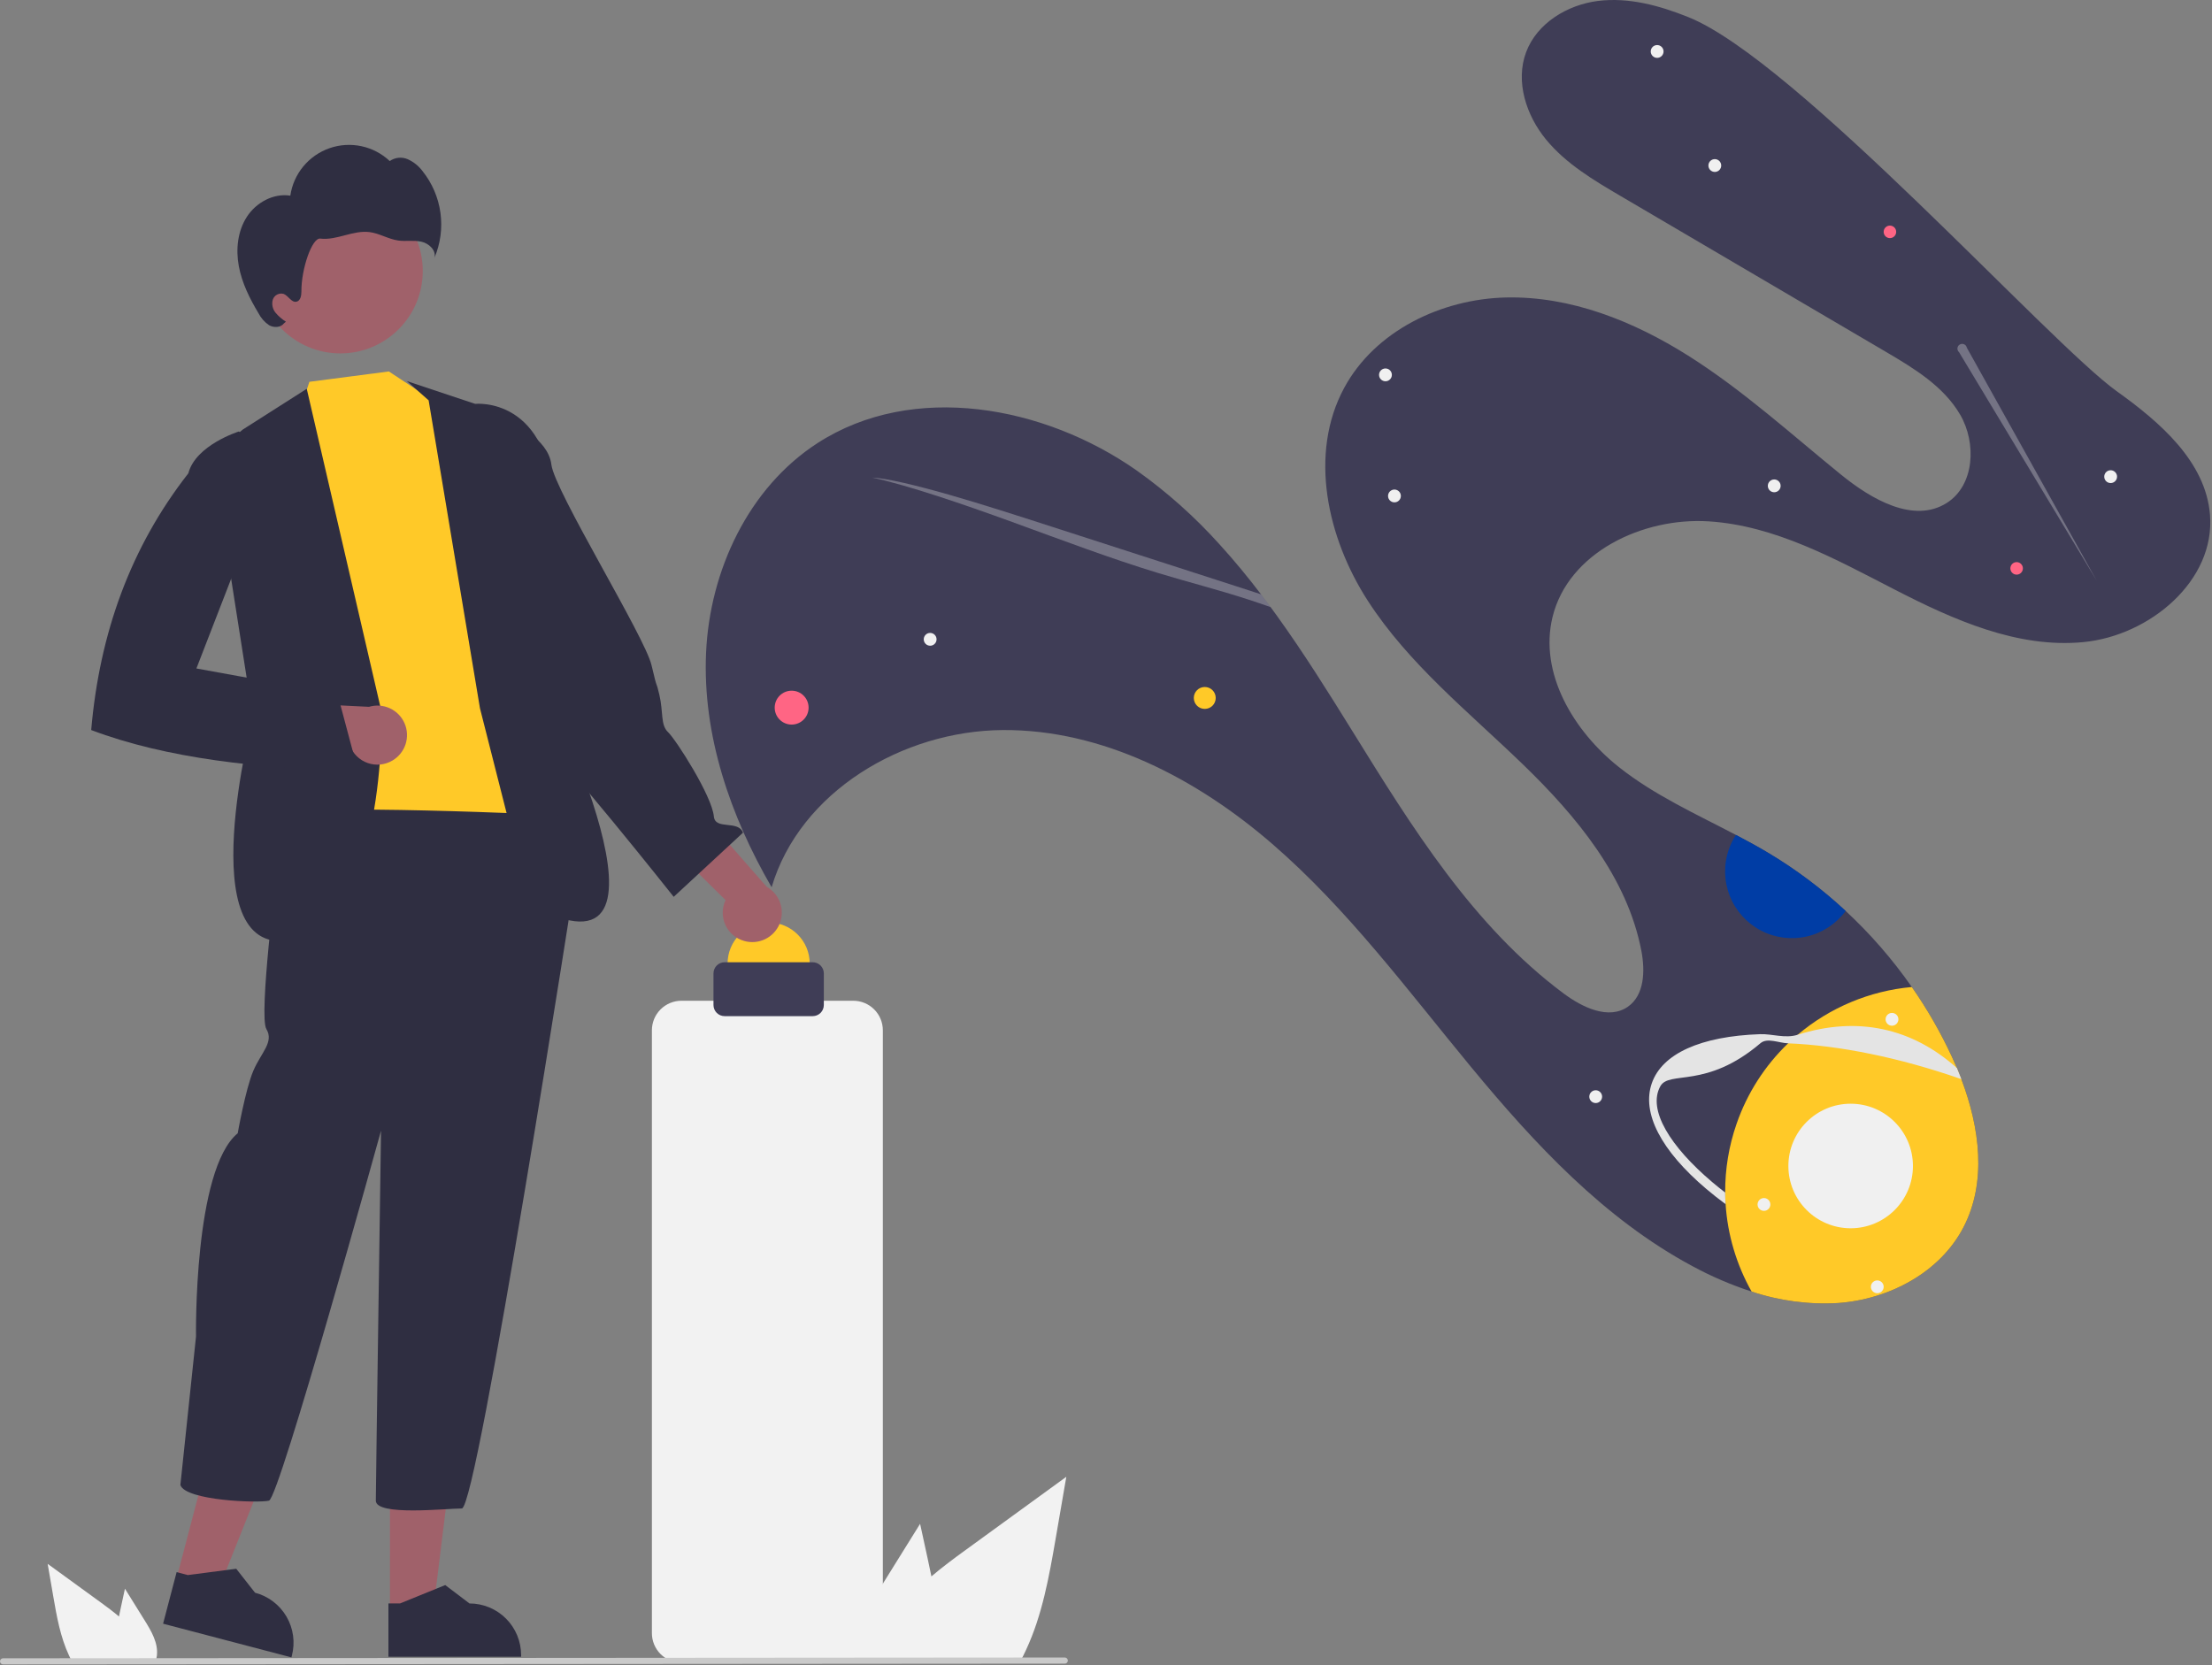 <svg width="862" height="649" viewBox="0 0 862 649" fill="none" xmlns="http://www.w3.org/2000/svg">
<rect x="0" y="0" width="862" height="649" fill="#808080" stroke="none"/>
<g clip-path="url(#clip0_870_245)">
<path d="M318.638 172.654C355.739 148.711 406.839 158.014 442.986 183.383C454.782 191.775 465.617 201.442 475.293 212.21C480.937 218.399 486.286 224.897 491.403 231.619C492.664 233.268 493.919 234.933 495.149 236.615C495.991 237.752 496.826 238.898 497.654 240.051C508.031 254.476 517.546 269.651 526.859 284.688C550.11 322.226 573.967 360.882 609.394 387.237C616.693 392.666 626.876 397.554 634.354 392.371C640.843 387.869 641.121 378.403 639.644 370.646C634.154 341.906 614.349 318.09 593.308 297.759C572.269 277.428 548.976 258.788 533.079 234.221C517.181 209.654 509.918 176.857 523.843 151.127C535.843 128.955 561.663 116.517 586.866 115.938C612.067 115.364 636.552 125.16 657.873 138.612C679.192 152.068 697.939 169.143 717.504 185.042C729.298 194.633 745.765 204.151 758.618 196.03C769.474 189.167 770.321 172.691 763.851 161.598C757.381 150.505 745.833 143.534 734.762 137.033C700.39 116.84 666.018 96.65 631.645 76.461C621.099 70.273 610.324 63.886 602.539 54.45C594.753 45.019 590.431 31.763 594.723 20.311C598.956 9.025 610.782 1.858 622.746 0.362C634.702 -1.13 646.761 2.185 657.945 6.676C699.858 23.508 798.547 133.627 824.85 152.454C841.753 164.546 859.51 179.854 861.219 200.566C863.349 226.35 837.693 247.748 811.941 250.249C786.193 252.758 761.238 241.562 738.231 229.725C715.225 217.889 691.746 204.838 665.922 203.195C640.099 201.552 611.127 215.356 605.005 240.494C599.682 262.369 613.215 284.941 630.843 298.937C644.642 309.895 660.836 317.193 676.478 325.399C680.822 327.671 685.12 330.02 689.312 332.531C700.045 338.973 710.077 346.515 719.247 355.035C728.873 363.966 737.514 373.903 745.021 384.676C751.011 393.26 756.238 402.353 760.641 411.85C761.312 413.3 761.964 414.771 762.596 416.262C763.195 417.688 763.775 419.132 764.325 420.59C771.504 439.503 774.301 460.697 765.129 478.353C755.98 495.961 736.164 506.387 716.376 507.833C704.931 508.516 693.461 507.001 682.585 503.369C674.587 500.771 666.845 497.443 659.456 493.428C625.197 475.04 598.075 445.881 573.306 415.906C548.542 385.932 525.223 354.372 495.824 328.928C466.427 303.479 429.587 284.238 390.703 284.53C351.822 284.817 311.739 308.508 300.696 345.788C284.599 318.052 273.714 286.433 275.152 254.4C276.589 222.367 291.696 190.045 318.638 172.654Z" fill="#3F3D56"/>
<path d="M469.487 276.289C471.846 276.289 473.758 274.376 473.758 272.017C473.758 269.658 471.846 267.745 469.487 267.745C467.127 267.745 465.215 269.658 465.215 272.017C465.215 274.376 467.127 276.289 469.487 276.289Z" fill="#FFC928"/>
<path d="M308.499 282.396C312.147 282.396 315.104 279.439 315.104 275.792C315.104 272.144 312.147 269.187 308.499 269.187C304.852 269.187 301.895 272.144 301.895 275.792C301.895 279.439 304.852 282.396 308.499 282.396Z" fill="#FF6584"/>
<path d="M785.865 223.958C787.213 223.958 788.305 222.865 788.305 221.517C788.305 220.17 787.213 219.077 785.865 219.077C784.517 219.077 783.425 220.17 783.425 221.517C783.425 222.865 784.517 223.958 785.865 223.958Z" fill="#FF6584"/>
<path d="M736.489 92.802C737.837 92.802 738.929 91.71 738.929 90.362C738.929 89.014 737.837 87.922 736.489 87.922C735.141 87.922 734.049 89.014 734.049 90.362C734.049 91.71 735.141 92.802 736.489 92.802Z" fill="#FF6584"/>
<path d="M673.698 331.082C674.39 329.082 675.324 327.174 676.478 325.399C680.822 327.671 685.12 330.02 689.312 332.531C700.044 338.973 710.077 346.515 719.247 355.035C715.556 360.051 710.189 363.577 704.12 364.973C698.052 366.369 691.684 365.543 686.172 362.645C680.661 359.746 676.371 354.968 674.083 349.177C671.794 343.385 671.657 336.965 673.698 331.082Z" fill="#003DA5"/>
<path d="M362.473 251.663C363.852 251.663 364.969 250.546 364.969 249.168C364.969 247.789 363.852 246.672 362.473 246.672C361.095 246.672 359.978 247.789 359.978 249.168C359.978 250.546 361.095 251.663 362.473 251.663Z" fill="#F0F0F0"/>
<path d="M668.25 67.009C669.628 67.009 670.745 65.891 670.745 64.513C670.745 63.135 669.628 62.017 668.25 62.017C666.871 62.017 665.754 63.135 665.754 64.513C665.754 65.891 666.871 67.009 668.25 67.009Z" fill="#F0F0F0"/>
<path d="M645.778 22.553C647.156 22.553 648.274 21.435 648.274 20.057C648.274 18.678 647.156 17.561 645.778 17.561C644.4 17.561 643.282 18.678 643.282 20.057C643.282 21.435 644.4 22.553 645.778 22.553Z" fill="#F0F0F0"/>
<path d="M822.503 188.266C823.881 188.266 824.998 187.149 824.998 185.77C824.998 184.392 823.881 183.274 822.503 183.274C821.124 183.274 820.007 184.392 820.007 185.77C820.007 187.149 821.124 188.266 822.503 188.266Z" fill="#F0F0F0"/>
<path d="M691.404 191.851C692.782 191.851 693.9 190.734 693.9 189.356C693.9 187.977 692.782 186.86 691.404 186.86C690.026 186.86 688.908 187.977 688.908 189.356C688.908 190.734 690.026 191.851 691.404 191.851Z" fill="#F0F0F0"/>
<path d="M621.835 429.902C623.213 429.902 624.33 428.785 624.33 427.406C624.33 426.028 623.213 424.911 621.835 424.911C620.456 424.911 619.339 426.028 619.339 427.406C619.339 428.785 620.456 429.902 621.835 429.902Z" fill="#F0F0F0"/>
<path d="M543.408 195.786C544.786 195.786 545.904 194.669 545.904 193.29C545.904 191.912 544.786 190.794 543.408 190.794C542.03 190.794 540.912 191.912 540.912 193.29C540.912 194.669 542.03 195.786 543.408 195.786Z" fill="#F0F0F0"/>
<path d="M539.904 148.593C541.282 148.593 542.4 147.476 542.4 146.097C542.4 144.719 541.282 143.602 539.904 143.602C538.526 143.602 537.408 144.719 537.408 146.097C537.408 147.476 538.526 148.593 539.904 148.593Z" fill="#F0F0F0"/>
<path d="M676.721 438.022C680.835 426.111 687.722 415.349 696.813 406.623C698.014 405.474 699.248 404.363 700.517 403.292C713.085 392.66 728.625 386.16 745.02 384.676C751.011 393.26 756.238 402.353 760.641 411.85C761.312 413.3 761.963 414.771 762.595 416.262C763.194 417.688 763.774 419.132 764.324 420.59C771.504 439.503 774.301 460.697 765.129 478.353C755.98 495.961 736.163 506.387 716.376 507.833C704.931 508.516 693.46 507.001 682.585 503.369C676.695 492.92 673.232 481.279 672.454 469.309C672.356 467.803 672.308 466.295 672.293 464.78C672.229 455.673 673.727 446.623 676.721 438.022Z" fill="#FFC928"/>
<path d="M643.688 422.208C647.697 410.658 662.694 403.859 685.924 403.055C690.573 402.891 695.685 404.824 700.517 403.292C723.962 395.857 745.233 400.715 762.596 416.262C763.195 417.688 763.775 419.132 764.325 420.59C764.094 420.504 763.861 420.423 763.628 420.342C740.166 412.199 716.876 407.447 696.814 406.623C693.107 406.473 688.685 404.328 686.044 406.576C664.837 424.624 650.493 417.062 647.015 423.363C641.936 432.567 650.947 446.909 667.254 460.719C668.867 462.087 670.547 463.44 672.294 464.78C672.308 466.295 672.357 467.803 672.455 469.309C669.825 467.365 667.332 465.398 664.978 463.409C647.24 448.387 639.681 433.754 643.688 422.208Z" fill="#E4E4E4"/>
<path d="M731.559 504.018C732.938 504.018 734.055 502.901 734.055 501.523C734.055 500.144 732.938 499.027 731.559 499.027C730.181 499.027 729.063 500.144 729.063 501.523C729.063 502.901 730.181 504.018 731.559 504.018Z" fill="#F0F0F0"/>
<path d="M687.403 471.918C688.781 471.918 689.899 470.801 689.899 469.423C689.899 468.044 688.781 466.927 687.403 466.927C686.025 466.927 684.907 468.044 684.907 469.423C684.907 470.801 686.025 471.918 687.403 471.918Z" fill="#F0F0F0"/>
<path d="M721.186 478.701C734.59 478.701 745.457 467.835 745.457 454.43C745.457 441.026 734.59 430.16 721.186 430.16C707.782 430.16 696.916 441.026 696.916 454.43C696.916 467.835 707.782 478.701 721.186 478.701Z" fill="#F0F0F0"/>
<path opacity="0.3" d="M339.866 186.123C345.54 186.389 357.274 189.207 369.989 192.849C382.697 196.495 396.481 200.943 410.09 205.343C433.911 213.039 457.732 220.732 481.552 228.423C484.827 229.479 488.11 230.544 491.403 231.618C492.664 233.267 493.918 234.933 495.149 236.615C492.254 235.592 489.348 234.602 486.451 233.659C474.073 229.636 463.331 226.983 451.318 223.323C432.83 217.696 413.325 210.306 394.409 203.424C375.494 196.536 353.793 189.123 339.866 186.123Z" fill="#F0F0F0"/>
<path opacity="0.3" d="M763.429 137.264L817.01 226.211L766.452 135.495C766.393 135.207 766.266 134.937 766.082 134.707C765.898 134.478 765.662 134.296 765.393 134.176C765.125 134.056 764.832 134.002 764.538 134.018C764.244 134.035 763.959 134.12 763.705 134.269C763.452 134.417 763.237 134.624 763.079 134.872C762.921 135.121 762.825 135.403 762.798 135.695C762.771 135.988 762.814 136.283 762.924 136.556C763.034 136.829 763.207 137.071 763.429 137.264Z" fill="#F0F0F0"/>
<path d="M737.297 399.765C738.675 399.765 739.792 398.647 739.792 397.269C739.792 395.89 738.675 394.773 737.297 394.773C735.918 394.773 734.801 395.89 734.801 397.269C734.801 398.647 735.918 399.765 737.297 399.765Z" fill="#F0F0F0"/>
<path d="M299.538 391.527C308.375 391.527 315.538 384.363 315.538 375.527C315.538 366.69 308.375 359.527 299.538 359.527C290.702 359.527 283.538 366.69 283.538 375.527C283.538 384.363 290.702 391.527 299.538 391.527Z" fill="#FFC928"/>
<path d="M290.06 366.742C288.447 366.301 286.95 365.511 285.675 364.429C284.4 363.346 283.377 361.998 282.68 360.477C281.983 358.957 281.627 357.303 281.639 355.63C281.65 353.958 282.028 352.308 282.746 350.797L253.774 322.275L274.436 317.866L298.78 345.628C301.238 347.002 303.106 349.23 304.031 351.889C304.956 354.549 304.873 357.456 303.798 360.058C302.724 362.661 300.731 364.779 298.199 366.011C295.667 367.243 292.771 367.503 290.06 366.742Z" fill="#A0616A"/>
<path d="M151.537 144.766L167.694 155.415L186.606 159.845C186.606 159.845 201.605 267.044 208.976 273.474C216.347 279.904 210.136 280.514 212.133 289.383C214.131 298.252 218.753 316.398 218.753 316.398C173.856 344.227 133.747 347.625 99.527 320.972C98.993 319.216 99.075 317.329 99.759 315.626C100.444 313.922 101.691 312.504 103.292 311.606C109.078 308.011 96.528 293.931 101.264 291.111C106.001 288.291 97.631 267.198 97.631 267.198L99.092 221.899L95.025 214.951L100.754 170.35L115.52 163.788L120.576 148.801L151.537 144.766Z" fill="#FFC928"/>
<path d="M158.538 148.527L185.179 157.398C185.179 157.398 214.65 154.287 215.844 198.157C217.038 242.027 211.546 265.568 211.546 265.568C211.546 265.568 272.849 388.847 206.444 352.437L187.038 276.027L167.038 156.027L158.538 148.527Z" fill="#2F2E41"/>
<path d="M185.256 245.517L199.075 243.608C199.075 243.608 200.409 264.443 207.019 267.6C213.629 270.758 211.401 271.277 212.18 274.62C212.96 277.962 206.302 287.223 211.538 289.527C216.774 291.83 262.538 349.527 262.538 349.527L289.538 324.527C287.683 319.499 278.753 323.59 278.193 318.259C277.489 310.201 263.355 288.185 260.348 285.362C257.34 282.539 258.529 277.563 256.97 270.878C255.411 264.193 256.493 270.392 253.895 259.25C251.297 248.109 216.087 191.338 214.863 181.05C213.638 170.763 199.304 164.708 199.304 164.708L188.163 167.306L185.256 245.517Z" fill="#2F2E41"/>
<path d="M68.581 615.998L84.845 620.268L109.058 559.567L85.054 553.264L68.581 615.998Z" fill="#A0616A"/>
<path d="M63.553 632.814L113.567 645.947L113.733 645.315C115.088 640.152 114.338 634.662 111.646 630.053C108.954 625.443 104.541 622.092 99.379 620.736L99.378 620.735L92.062 611.405L73.197 613.86L68.831 612.714L63.553 632.814Z" fill="#2F2E41"/>
<path d="M151.957 628.165L168.771 628.164L176.771 563.303L151.953 563.305L151.957 628.165Z" fill="#A0616A"/>
<path d="M151.364 645.707L203.074 645.705V645.051C203.073 639.713 200.953 634.594 197.178 630.82C193.404 627.045 188.285 624.925 182.947 624.925H182.946L173.5 617.759L155.877 624.926L151.363 624.926L151.364 645.707Z" fill="#2F2E41"/>
<path d="M109.898 317.784C105.836 322.861 107.867 340.125 107.867 340.125C107.867 340.125 100.759 395.977 103.805 401.055C106.852 406.132 101.774 410.194 98.728 417.303C95.681 424.411 92.635 441.675 92.635 441.675C75.371 455.892 76.387 520.884 76.387 520.884L70.294 578.768C72.325 584.861 100.759 585.876 104.821 584.861C108.883 583.845 148.488 440.659 148.488 440.659C148.488 440.659 146.457 578.768 146.457 584.861C146.457 590.954 173.875 587.907 179.968 587.907C186.061 587.907 224.65 339.109 224.65 339.109V324.892L219.573 317.784C219.573 317.784 113.96 312.706 109.898 317.784Z" fill="#2F2E41"/>
<path d="M119.538 151.527L94.6 167.416L82.538 177.527L98.538 279.527C98.538 279.527 74.229 372.243 112.538 366.527C150.847 360.811 148.699 277.488 148.699 277.488L119.538 151.527Z" fill="#2F2E41"/>
<path d="M152.907 296.423C151.468 297.275 149.859 297.801 148.195 297.965C146.53 298.128 144.85 297.925 143.273 297.368C141.695 296.812 140.259 295.917 139.065 294.746C137.871 293.574 136.949 292.156 136.362 290.589L95.719 291.571L106.92 273.658L143.799 275.472C146.496 274.662 149.396 274.869 151.95 276.054C154.505 277.239 156.536 279.32 157.658 281.902C158.781 284.484 158.917 287.389 158.042 290.065C157.166 292.741 155.339 295.004 152.907 296.423Z" fill="#A0616A"/>
<path d="M132.63 137.734C150.368 137.734 164.748 123.354 164.748 105.615C164.748 87.876 150.368 73.496 132.63 73.496C114.891 73.496 100.511 87.876 100.511 105.615C100.511 123.354 114.891 137.734 132.63 137.734Z" fill="#A0616A"/>
<path d="M96.198 84.51C99.805 78.931 106.573 75.212 113.134 76.257C113.745 72.07 115.492 68.131 118.187 64.868C120.881 61.605 124.419 59.145 128.416 57.753C132.412 56.362 136.713 56.094 140.851 56.978C144.989 57.862 148.806 59.865 151.884 62.768C152.897 62.055 154.076 61.616 155.308 61.492C156.54 61.369 157.784 61.566 158.917 62.064C161.175 63.091 163.14 64.668 164.631 66.65C168.396 71.345 170.817 76.973 171.637 82.935C172.457 88.897 171.645 94.97 169.288 100.507C170.09 97.592 167.168 94.85 164.217 94.195C161.265 93.541 158.169 94.16 155.176 93.734C151.34 93.188 147.891 90.963 144.049 90.462C140.82 90.041 137.572 90.869 134.423 91.699C131.274 92.529 128.035 93.375 124.801 92.991C121.567 92.607 117.402 104.863 117.458 113.494C117.468 115.13 117.131 117.231 115.533 117.578C113.564 118.005 112.423 115.288 110.549 114.548C109.686 114.3 108.76 114.397 107.966 114.819C107.173 115.241 106.575 115.954 106.297 116.809C106.061 117.677 106.036 118.59 106.223 119.47C106.411 120.35 106.806 121.173 107.376 121.87C108.528 123.251 109.895 124.437 111.425 125.383L110.654 126.024C109.37 127.72 106.707 127.794 104.857 126.745C103.088 125.546 101.655 123.915 100.695 122.006C97.272 116.312 94.269 110.245 93.061 103.713C91.853 97.18 92.592 90.09 96.198 84.51Z" fill="#2F2E41"/>
<path d="M107.538 180.527L93.105 168.158C93.105 168.158 76.253 173.417 73.395 184.472C50.904 213.23 38.791 246.818 35.538 284.527C64.902 295.617 100.857 299.551 139.538 300.527L131.538 270.527L76.538 260.527L107.538 180.527Z" fill="#2F2E41"/>
<path d="M56.399 631.567L48.689 619.177L47.149 626.257C46.879 627.497 46.609 628.757 46.359 630.007C44.169 628.137 41.839 626.407 39.56 624.747C32.56 619.667 25.563 614.58 18.569 609.487L20.759 622.187C22.109 630.007 23.52 637.987 26.859 645.137C27.23 645.947 27.629 646.747 28.06 647.527H60.6C60.861 646.802 61.042 646.051 61.14 645.287C61.148 645.237 61.151 645.187 61.149 645.137C61.66 640.287 58.979 635.717 56.399 631.567Z" fill="#F2F2F2"/>
<path d="M343.97 617.332L358.556 593.892L361.469 607.287C361.98 609.633 362.491 612.017 362.964 614.381C367.107 610.843 371.515 607.57 375.828 604.43C389.071 594.819 402.308 585.196 415.538 575.561L411.395 599.587C408.841 614.381 406.173 629.478 399.855 643.005C399.155 644.537 398.398 646.051 397.584 647.527H336.024C335.528 646.156 335.186 644.734 335.002 643.289C334.987 643.195 334.98 643.1 334.983 643.005C334.018 633.829 339.089 625.184 343.97 617.332Z" fill="#F2F2F2"/>
<path d="M332.526 648.027H265.55C262.498 648.023 259.572 646.809 257.414 644.651C255.255 642.493 254.042 639.567 254.038 636.515V401.539C254.042 398.487 255.255 395.56 257.414 393.402C259.572 391.244 262.498 390.03 265.55 390.027H332.526C335.578 390.03 338.505 391.244 340.663 393.402C342.821 395.56 344.035 398.487 344.038 401.539V636.515C344.035 639.567 342.821 642.493 340.663 644.651C338.505 646.809 335.578 648.023 332.526 648.027Z" fill="#F2F2F2"/>
<path d="M316.711 396.027H282.365C281.218 396.025 280.118 395.569 279.307 394.758C278.496 393.947 278.039 392.847 278.038 391.7V379.354C278.039 378.207 278.496 377.107 279.307 376.296C280.118 375.485 281.218 375.028 282.365 375.027H316.711C317.859 375.028 318.958 375.485 319.769 376.296C320.581 377.107 321.037 378.207 321.038 379.354V391.7C321.037 392.847 320.581 393.947 319.769 394.758C318.958 395.569 317.859 396.025 316.711 396.027Z" fill="#3F3D56"/>
<path d="M414.941 648.372L1.191 648.679C0.876 648.678 0.574 648.553 0.351 648.329C0.129 648.106 0.004 647.804 0.004 647.489C0.004 647.174 0.129 646.871 0.351 646.648C0.574 646.425 0.876 646.299 1.191 646.298L414.941 645.991C415.256 645.992 415.558 646.117 415.781 646.341C416.003 646.564 416.128 646.866 416.128 647.181C416.128 647.497 416.003 647.799 415.781 648.022C415.558 648.245 415.256 648.371 414.941 648.372Z" fill="#CACACA"/>
</g>
<defs>
<clipPath id="clip0_870_245">
<rect width="861.343" height="648.679" fill="white"/>
</clipPath>
</defs>
</svg>
